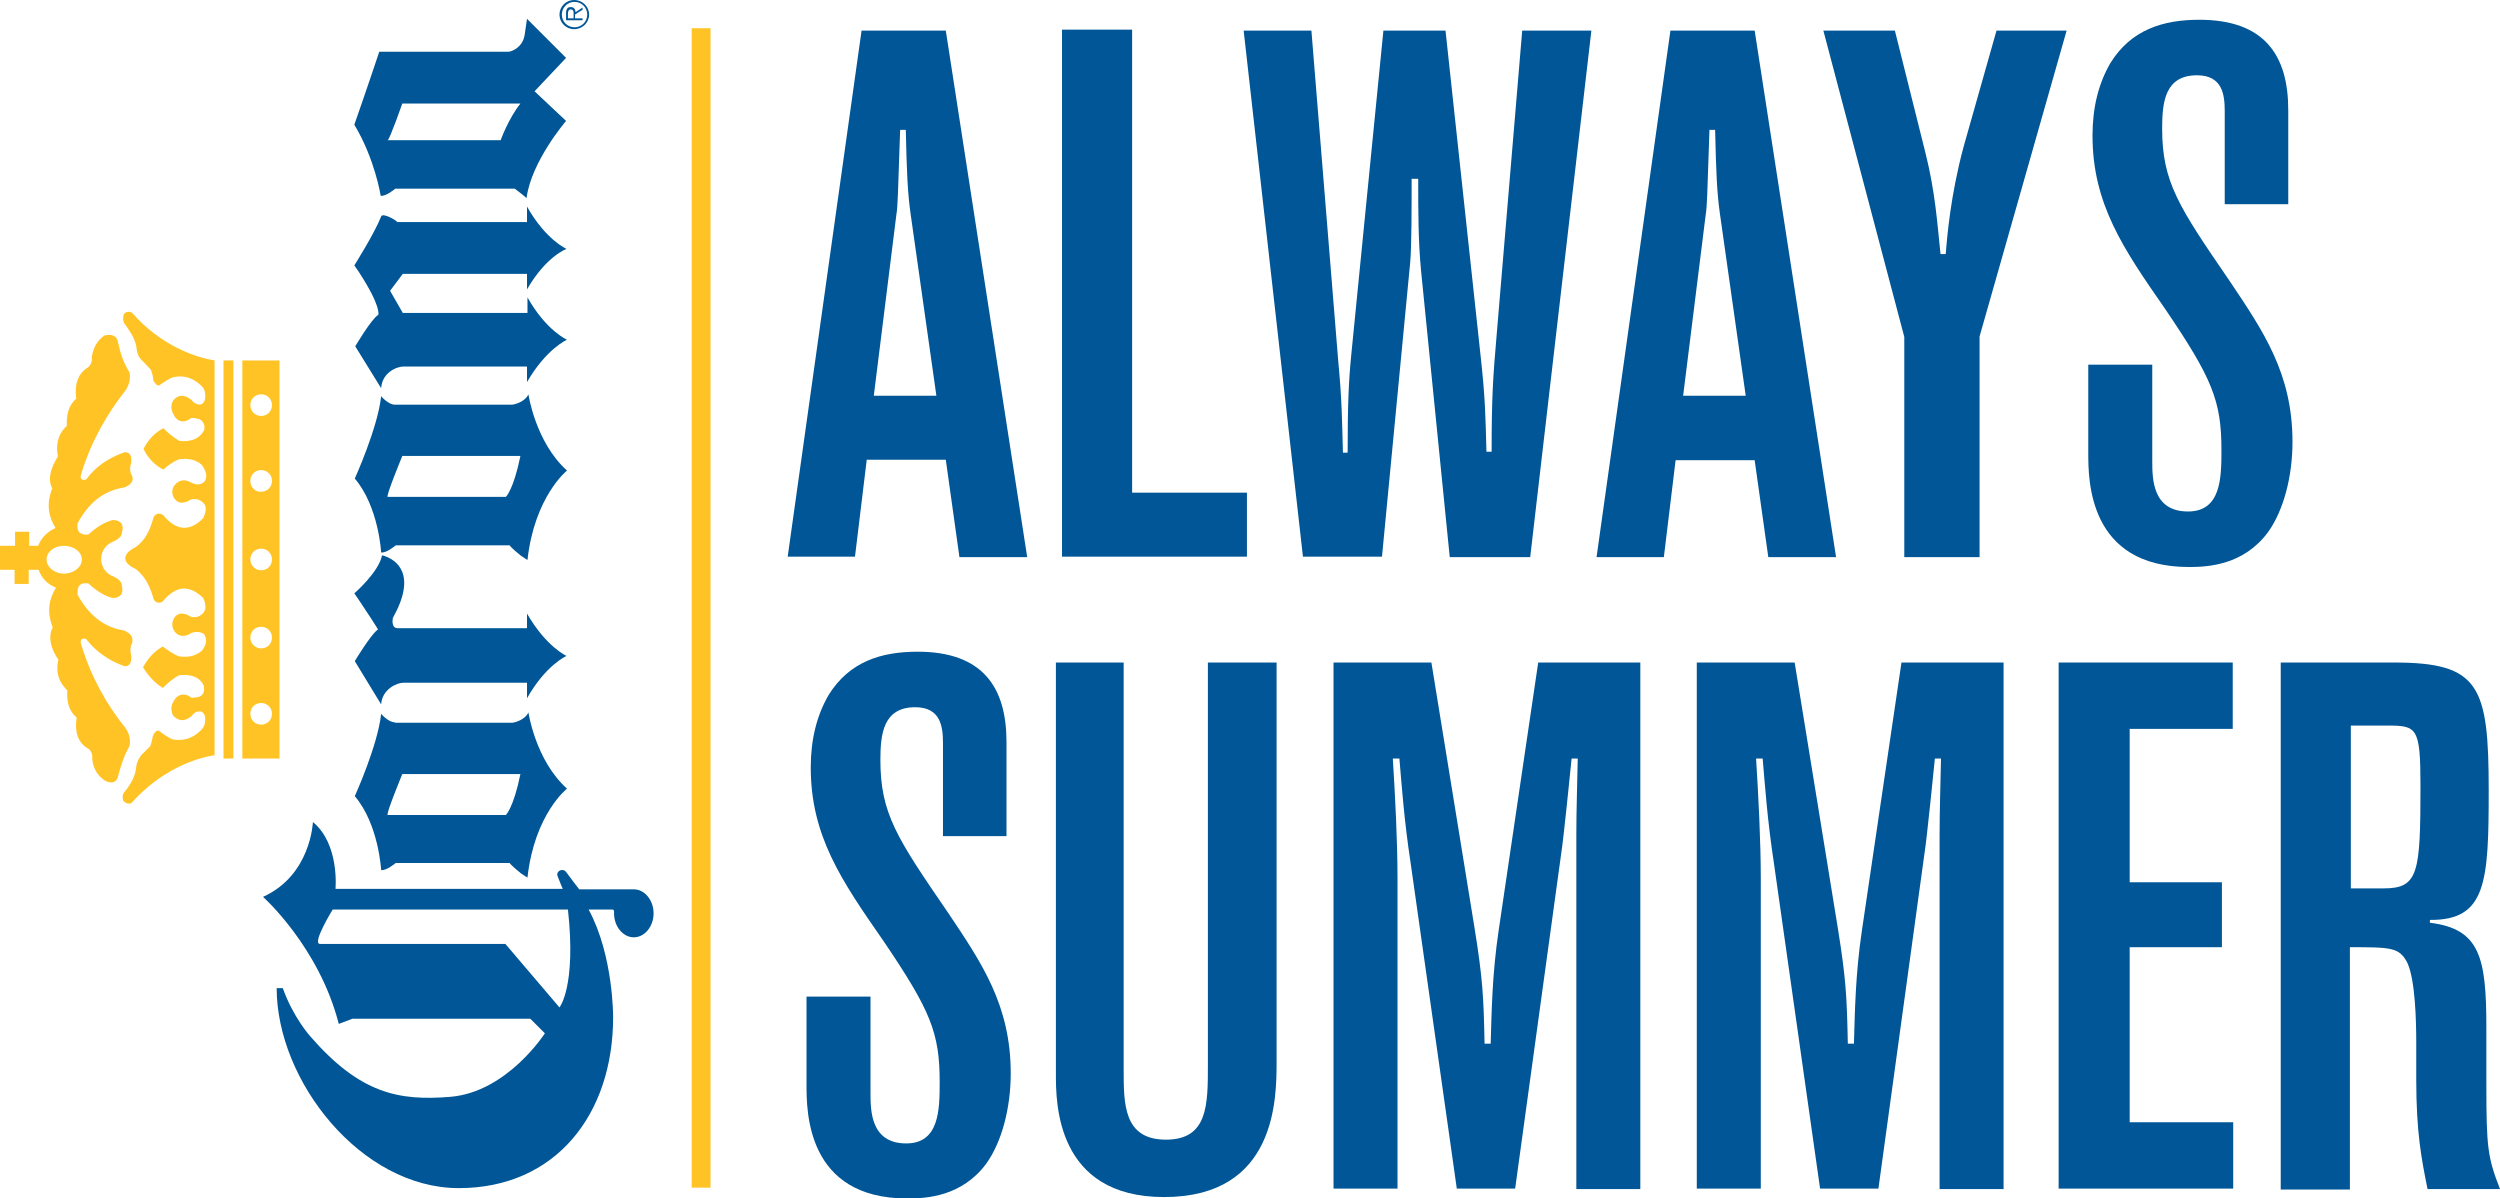 <?xml version="1.0" encoding="utf-8"?>
<!-- Generator: Adobe Illustrator 18.1.1, SVG Export Plug-In . SVG Version: 6.00 Build 0)  -->
<svg version="1.1" id="Layer_1" xmlns="http://www.w3.org/2000/svg" xmlns:xlink="http://www.w3.org/1999/xlink" x="0px" y="0px"
	 viewBox="0 0 531.3 254.7" enable-background="new 0 0 531.3 254.7" xml:space="preserve">
<g>
	<g>
		<path fill="#005696" d="M66.5,174.7c0,0-0.4,11.3-10.6,15.9c0,0,11.9,10.6,16.1,27l2.9-1.1h37.8l3.1,3.1c0,0-8,12.5-20.1,13.5
			c-11,0.9-19.2-0.7-29.8-12.9c0,0-3.6-4-5.8-10.2h-1.3c0,19.7,17.9,42.5,38.7,42.5c20.6,0,32.8-15.7,32.8-36.3
			c0,0,0.1-13.1-5.2-22.9h5.1c0.4,0,0.3,0.8,0.3,0.8c0,2.8,1.9,5.1,4.2,5.1c2.3,0,4.2-2.3,4.2-5.1c0-2.8-1.9-5.1-4.2-5.1h-11.6
			c0,0-2.1-2.7-2.8-3.7c-0.7-0.9-2.2-0.2-1.8,0.9c0.4,1.1,1.1,2.7,1.1,2.7H71.3C71.3,188.9,72.2,179.4,66.5,174.7 M120.7,193.3
			c1.8,16.4-1.8,20.8-1.8,20.8l-11.5-13.5H68c-1.8,0,2.7-7.3,2.7-7.3H120.7z"/>
		<path fill="#005696" d="M83.9,153.5c-1.4,0-2.9-1.8-2.9-1.8c-0.7,6.7-5.6,17.5-5.6,17.5c5.1,6,5.6,15.7,5.6,15.7
			c1.1,0.2,3.1-1.5,3.1-1.5h24.2c0,0,0.3,0.5,2.4,2.2c0.7,0.5,1.4,0.9,1.4,0.9c1.5-13.5,8.4-18.9,8.4-18.9c-6.7-6-8.2-16.2-8.2-16.2
			c-0.7,1.6-3,2.2-3.5,2.2H83.9z M110.6,164.5c-1.5,7.3-3.1,8.7-3.1,8.7H82.4c-0.5,0,3.1-8.7,3.1-8.7H110.6z"/>
		<path fill="#005696" d="M83.9,86c-1.4,0-2.9-1.8-2.9-1.8c-0.7,6.7-5.6,17.5-5.6,17.5c5.1,6,5.6,15.7,5.6,15.7
			c1.1,0.2,3.1-1.5,3.1-1.5h24.2c0,0,0.3,0.5,2.4,2.2c0.7,0.5,1.4,0.9,1.4,0.9c1.5-13.5,8.4-19,8.4-19c-6.7-6-8.2-16.2-8.2-16.2
			c-0.7,1.6-3,2.2-3.5,2.2H83.9z M110.6,96.9c-1.5,7.3-3.1,8.7-3.1,8.7H82.4c-0.5,0,3.1-8.7,3.1-8.7H110.6z"/>
		<path fill="#005696" d="M111.5,7.4c-0.4,2.7-2.8,3.6-3.5,3.6H83.3h-2.7c-2.6,7.8-5.3,15.5-5.3,15.5c4.4,7.3,5.6,15.1,5.6,15.1
			c1.1,0.2,3.1-1.5,3.1-1.5h25.4c0,0,0.4,0.3,1.3,1c0.4,0.3,1,0.8,1.2,1c1-7.8,8.4-16.4,8.4-16.4l-6.7-6.3l6.7-7.1L112,4
			C112,4,111.9,4.7,111.5,7.4 M110.6,22c-2.6,3.3-4.2,7.8-4.2,7.8h-24c0.5-0.4,3.1-7.8,3.1-7.8H110.6z"/>
		<path fill="#005696" d="M112,130.4c4.1,7.1,8.4,9,8.4,9s-4.4,1.9-8.4,9l0-3.3H85.7c-1.4,0-4.5,1.4-4.7,4.6l-5.6-9.2
			c0,0,3.5-5.8,4.9-6.7c0,0,0.9,1.1-4.1-6.4l-0.9-1.3c0,0,5.2-4.5,5.9-8.1c3.3,0.9,7.4,4.2,2.3,13.3c0,0-0.5,2.2,1,2.2H112V130.4z"
			/>
		<path fill="#005696" d="M81,46c-1.4,3.6-5.7,10.4-5.7,10.4l0.9,1.3c4.9,7.5,4.2,9.2,4.2,9.2c-1.5,0.9-4.9,6.7-4.9,6.7l5.5,8.9
			c0.2-3.3,3.3-4.6,4.7-4.6H112l0,3.3c4.1-7.1,8.5-9,8.5-9s-4.4-1.9-8.4-9v3.3l-26.5,0l-2.7-4.7l2.7-3.6H112l0,3.3
			c4.1-7.1,8.4-8.6,8.4-8.6s-4.4-1.9-8.4-9v3.3l-27.6,0C84.4,46.9,81.3,45.1,81,46"/>
	</g>
	<g>
		<path fill="#FFC325" d="M26.3,66.8c-0.2,0.8-0.2,1.4,0.1,1.9c1.5,2,2.4,3.7,2.6,5.1c0.1,1.4,0.6,2.4,1.5,3.1l1.3,1.4
			c0.2,0.1,0.6,0.7,0.8,2.6c0.2,0.3,0.8,1.4,1.4,0.9c0.8-0.6,1.7-1.2,2.7-1.6c2-0.5,4.1-0.1,6,1.7c0.8,0.7,1,1.6,0.9,2.8
			c-0.1,0.6-0.5,1.3-1.2,1.3c-0.7-0.1-1.3-0.4-1.7-1c-1.5-1.2-2.8-1.2-3.9,0.1c-0.5,0.9-0.5,1.9,0,2.8c0.8,1.9,2.4,2.1,3.9,0.9
			c0.5,0,1,0.1,1.7,0.3c0.9,0.5,1.2,1.3,1,2.3c-0.9,1.7-2.6,2.6-5.3,2.3c-1.3-0.8-2.4-1.7-3.4-2.7c-1.9,1-3.3,2.6-4.2,4.4
			c0.9,1.9,2.3,3.4,4.2,4.4c1-0.9,2.1-1.7,3.4-2.2c1.6-0.2,3.3-0.1,4.8,1.2c0.8,1.2,1.3,2.3,0.6,3.5c-0.8,0.8-1.7,0.8-2.8,0.3
			c-1.3-0.8-2.6-0.7-3.6,0.5c-0.7,0.9-0.6,2.1,0,2.9c0.9,1.2,2.1,1,3.6,0.1c0.6-0.1,1.2,0,1.5,0.1c2,0.9,1.7,2.3,1,3.9
			c-2.8,2.9-5.7,2.8-8.5-0.6c-0.9-0.7-2-0.3-2.2,0.9c-0.7,2.4-1.7,4.5-3.7,5.9c-2.9,1.4-2.9,3.3,0,4.6c1.9,1.4,3,3.6,3.7,5.9
			c0.2,1.3,1.3,1.6,2.1,1c2.9-3.5,5.7-3.5,8.6-0.7c0.7,1.6,0.8,3-1,3.9c-0.5,0.2-0.9,0.2-1.6,0.1c-1.4-0.9-2.7-1-3.5,0.1
			c-0.6,0.9-0.7,2,0,3c0.9,1.2,2.3,1.2,3.6,0.3c0.9-0.3,1.9-0.3,2.7,0.3c0.7,1.3,0.4,2.3-0.5,3.5c-1.6,1.3-3.1,1.4-4.8,1.2
			c-1.4-0.5-2.4-1.3-3.5-2.1c-1.7,0.9-3.1,2.4-4.2,4.4c1,1.7,2.4,3.3,4.2,4.4c1-1,2.1-2,3.5-2.7c2.7-0.3,4.4,0.5,5.2,2.2
			c0.2,1.2,0,2-1,2.4c-0.6,0.1-1.2,0.2-1.6,0.2c-1.5-1.2-3.1-0.8-3.9,0.9c-0.5,0.9-0.5,1.9,0,2.9c1.2,1.2,2.4,1.3,3.9,0.1
			c0.5-0.7,1-1,1.6-1c0.8-0.1,1.2,0.6,1.3,1.3c0.1,1.2-0.2,2-0.9,2.7c-2,2-4.1,2.3-6.2,1.9c-0.9-0.5-1.7-1-2.6-1.7
			c-0.6-0.5-1.3,0.6-1.4,1c-0.4,1.9-0.6,2.4-0.8,2.4l-1.4,1.4c-0.8,0.8-1.3,1.9-1.4,3.1c-0.1,1.4-1,3.3-2.6,5.2
			c-0.3,0.5-0.3,1-0.1,1.7c0.6,0.6,1.2,0.7,1.7,0.5c6.4-7.2,13.8-9.6,17.7-10.2V76.6c-3.8-0.6-11.3-3-17.5-10.1
			C27.4,66.1,26.8,66.2,26.3,66.8"/>
		<path fill="#FFC325" d="M25.1,164.9c0.6-2.2,1.3-4.4,2.4-6.3c0.3-1.3,0-2.6-0.7-3.7c-4.1-5.1-7.4-10.9-9.5-17.8
			c-0.4-1,0-1.6,1-1.3c2.1,2.7,4.8,4.6,8.2,5.8c1,0,1.5-0.7,1.4-2.2c-0.3-1.2-0.2-2.1,0.2-2.8c0.2-1-0.1-1.9-1.7-2.6
			c-4.5-0.7-7.7-3.5-9.9-7.6c-0.2-1.9,0.6-2.7,2.3-2.4c1.6,1.5,3.4,2.7,5.2,3.1c1.7-0.1,2.3-1,1.9-2.6c0-0.9-0.8-1.6-2.3-2.2
			c-2.8-1.5-2.8-5.5,0-7c1.5-0.6,2.3-1.3,2.3-2.1c0.5-1.6-0.1-2.6-1.9-2.7c-1.9,0.5-3.6,1.6-5.2,3.1c-1.7,0.2-2.6-0.6-2.3-2.4
			c2.2-4.1,5.3-6.9,9.9-7.6c1.6-0.6,2-1.5,1.7-2.4c-0.5-0.8-0.6-1.7-0.2-2.9c0.1-1.5-0.3-2.2-1.4-2.2c-3.5,1.2-6.2,3.1-8.2,5.8
			c-1,0.3-1.4-0.2-1-1.3c2.1-6.9,5.5-12.7,9.5-17.8c0.7-1.2,1-2.4,0.7-3.7c-1.2-1.9-1.9-3.9-2.4-6.3c-0.2-1.4-1.3-1.9-2.9-1.5
			c-1.5,1-2.4,2.6-2.7,4.6c0.1,0.8-0.1,1.5-0.7,2.1c-2.2,1.3-3,3.6-2.6,6.7c-1.7,1.5-2.1,3.6-2,5.8c-2.1,2-2.3,4.2-1.9,6.5
			c-1.6,2.6-2.2,4.9-1.2,6.8c-1.3,3.3-0.8,6,0.7,8.4c-1.7,0.8-3,2-3.7,3.8H6.2v-3h-3v3H0v5.1h3.1v3h3v-3h2.1c0.7,1.9,2,3.1,3.7,3.8
			c-1.5,2.4-2,5.1-0.7,8.4c-1,2.1-0.5,4.4,1.2,6.9c-0.5,2.3-0.2,4.5,1.9,6.5c-0.1,2.3,0.2,4.3,2,5.8c-0.5,3.1,0.3,5.5,2.6,6.7
			c0.6,0.6,0.8,1.3,0.7,2.1c0.2,2.1,1.2,3.6,2.7,4.6C23.8,166.7,24.9,166.2,25.1,164.9 M9.9,118.9c0-1.6,1.6-2.9,3.7-2.9
			c2.1,0,3.8,1.3,3.8,2.9c0,1.6-1.7,3-3.8,3C11.5,121.9,9.9,120.5,9.9,118.9"/>
		<path fill="#FFC325" d="M59.4,161.1V76.6h-7.9v84.6H59.4z M53.2,86.1c0-1.3,1-2.3,2.3-2.3c1.3,0,2.3,1,2.3,2.3
			c0,1.3-1,2.3-2.3,2.3C54.2,88.4,53.2,87.4,53.2,86.1 M53.2,102.2c0-1.3,1-2.3,2.3-2.3c1.3,0,2.3,1,2.3,2.3c0,1.3-1,2.3-2.3,2.3
			C54.2,104.6,53.2,103.5,53.2,102.2 M53.2,118.9c0-1.3,1-2.3,2.3-2.3c1.3,0,2.3,1,2.3,2.3c0,1.3-1,2.3-2.3,2.3
			C54.2,121.2,53.2,120.1,53.2,118.9 M53.2,135.5c0-1.3,1-2.3,2.3-2.3c1.3,0,2.3,1,2.3,2.3c0,1.3-1,2.3-2.3,2.3
			C54.2,137.8,53.2,136.7,53.2,135.5 M53.2,151.7c0-1.3,1-2.3,2.3-2.3c1.3,0,2.3,1,2.3,2.3c0,1.3-1,2.3-2.3,2.3
			C54.2,154,53.2,153,53.2,151.7"/>
		<rect x="47.5" y="76.6" fill="#FFC325" width="2.1" height="84.6"/>
	</g>
	<g>
		<path fill="#005696" d="M122,0c1.8,0,3.2,1.4,3.2,3.1c0,1.7-1.4,3.1-3.2,3.1c-1.7,0-3.1-1.4-3.1-3.1C118.9,1.4,120.3,0,122,0
			 M122.1,5.8c1.5,0,2.7-1.2,2.7-2.7c0-1.5-1.2-2.7-2.7-2.7c-1.5,0-2.7,1.2-2.7,2.7C119.4,4.6,120.6,5.8,122.1,5.8 M123.8,1.6v0.5
			l-0.7,0.4l-0.9,0.6v0.8h1.6v0.4h-3.5V2.8c0-0.3,0-0.6,0.2-0.9c0.1-0.3,0.5-0.4,0.8-0.4c0.7,0,1,0.5,1,1.1L123.8,1.6z M121.9,3.2
			c0-0.5,0.1-1.2-0.6-1.2c-0.5,0-0.6,0.5-0.6,0.9v1h1.2V3.2z"/>
	</g>
</g>
<g>
	<path fill="#005696" d="M201,6.5l17.3,111.9h-14.4L201,97.7h-16.8l-2.5,20.6h-14.3L183.1,6.5H201z M191.3,27.5
		c-0.5,14.6-0.5,16.2-0.8,18.1l-4.8,38.5h13.3l-5.5-38.8c-0.6-4.3-0.8-8.6-1-17.7H191.3z"/>
	<path fill="#005696" d="M240.6,6.3v98.4H265v13.6h-39.3V6.3H240.6z"/>
	<path fill="#005696" d="M307.2,6.5l7.4,68.6c1.1,9.8,1.1,13.8,1.3,20.9h1.1c0-11.9,0.3-15.8,1.1-25.2l5.4-64.3h14.7l-13,111.9
		h-17.1L302,57.5c-0.6-6.3-0.6-12.5-0.6-19.5h-1.4c0,6,0,14.3-0.3,17.7l-6,62.6h-16.8L264.3,6.5h14.4l5.7,70.2
		c0.8,8.4,0.8,12.5,1,19.5h1c0-10.1,0.2-15.1,0.8-21.1l6.8-68.6H307.2z"/>
	<path fill="#005696" d="M372.9,6.5l17.3,111.9h-14.4l-2.9-20.6h-16.8l-2.5,20.6h-14.3L355,6.5H372.9z M363.3,27.5
		c-0.5,14.6-0.5,16.2-0.8,18.1l-4.8,38.5H371l-5.5-38.8c-0.6-4.3-0.8-8.6-1-17.7H363.3z"/>
	<path fill="#005696" d="M402.7,6.5l6.5,26c2.1,8.4,2.5,14.9,3.2,21.5h1.1c0.3-3.6,1-12.4,3.8-22.8l7-24.7h14.9l-18.5,65v46.9h-16
		V71.6L387.5,6.5H402.7z"/>
	<path fill="#005696" d="M457.4,97.9c0,3.8,0,10.8,7.6,10.8c7,0,7.1-7.1,7.1-13c0-10.5-1.9-15.2-12-30.1
		c-8.9-12.8-15.4-22.3-15.4-36.8c0-6,1.3-11.1,3.8-15.4c4.4-7.1,11.2-9.2,18.9-9.2c13.9,0,18.9,7.6,18.9,19.2v20h-13.5V23.6
		c0-3.5-0.5-7.6-5.9-7.6c-6.8,0-7.4,5.7-7.4,11.3c0,11.4,3.5,16.6,14.4,32.5c7.1,10.6,13.3,19.6,13.3,34.1c0,7.4-1.9,14.6-5.2,19.2
		c-5.2,7-12.7,7.4-16.8,7.4c-21.4,0-21.4-18.5-21.4-24.2V77.5h13.6V97.9z"/>
	<path fill="#005696" d="M185,232.2c0,3.8,0,10.8,7.6,10.8c7,0,7.1-7.1,7.1-13c0-10.5-1.9-15.2-12-30.1
		c-8.9-12.8-15.4-22.3-15.4-36.8c0-6,1.3-11.1,3.8-15.4c4.4-7.1,11.2-9.2,18.9-9.2c13.9,0,18.9,7.6,18.9,19.2v20h-13.5v-19.8
		c0-3.5-0.5-7.6-5.9-7.6c-6.8,0-7.4,5.7-7.4,11.2c0,11.4,3.5,16.6,14.4,32.5c7.1,10.6,13.3,19.6,13.3,34.1c0,7.4-1.9,14.6-5.2,19.2
		c-5.2,7-12.7,7.4-16.8,7.4c-21.4,0-21.4-18.5-21.4-24.2v-18.7H185V232.2z"/>
	<path fill="#005696" d="M224.4,140.8h14.4v86.5c0,7.4,0,14.9,9,14.9c8.9,0,8.9-7.4,8.9-15.8v-85.6h14.6v84.8
		c0,7.8,0,28.8-23.9,28.8c-23,0-23-20.1-23-26.1V140.8z"/>
	<path fill="#005696" d="M304.2,140.8l9.2,56.6c1.7,10.6,1.9,14.4,2.1,24.4h1.3c0.2-6.7,0.3-14.7,1.7-24.1l8.4-56.9h21.7v111.9
		h-13.6v-75.3c0-5.2,0.2-10.8,0.3-16.2H334c-0.3,2.9-1.7,17-2.2,20.1l-9.8,71.3h-12.4l-9.8-69.1c-1.4-9.2-1.9-16.5-2.4-22.3H296
		c0.5,7.9,1,17.7,1,25.5v65.9h-13.6V140.8H304.2z"/>
	<path fill="#005696" d="M381.4,140.8l9.2,56.6c1.7,10.6,1.9,14.4,2.1,24.4h1.3c0.2-6.7,0.3-14.7,1.7-24.1l8.4-56.9h21.7v111.9
		h-13.6v-75.3c0-5.2,0.2-10.8,0.3-16.2h-1.3c-0.3,2.9-1.7,17-2.2,20.1l-9.8,71.3h-12.4l-9.8-69.1c-1.4-9.2-1.9-16.5-2.4-22.3h-1.4
		c0.5,7.9,1,17.7,1,25.5v65.9h-13.6V140.8H381.4z"/>
	<path fill="#005696" d="M437.6,140.8h36.9v14.1h-21.9v32.6h19.6v13.8h-19.6v37.2h22v14.1h-37.1V140.8z"/>
	<path fill="#005696" d="M484.7,140.8h24.1c18.1,0,20.1,4.9,20.1,27.1c0,19.6-0.5,27.7-12.5,27.6v0.6c10.6,1.3,12,7.3,12,22.2v12.2
		c0,13.5,0.3,15.5,2.9,22.2h-15.4c-1.3-6.5-2.4-12-2.4-23.4v-7.9c0-4.3-0.2-13.2-1.9-16.8c-1.7-3.3-3.5-3.3-12.2-3.3v51.5h-14.7
		V140.8z M499.6,154.3v34.5h7c7.4,0,7.8-3.3,7.8-21.9c0-12.4-0.8-12.7-7.1-12.7H499.6z"/>
</g>
<g>
	<rect x="147" y="6" fill="#FFC325" width="4" height="246.4"/>
</g>
</svg>

